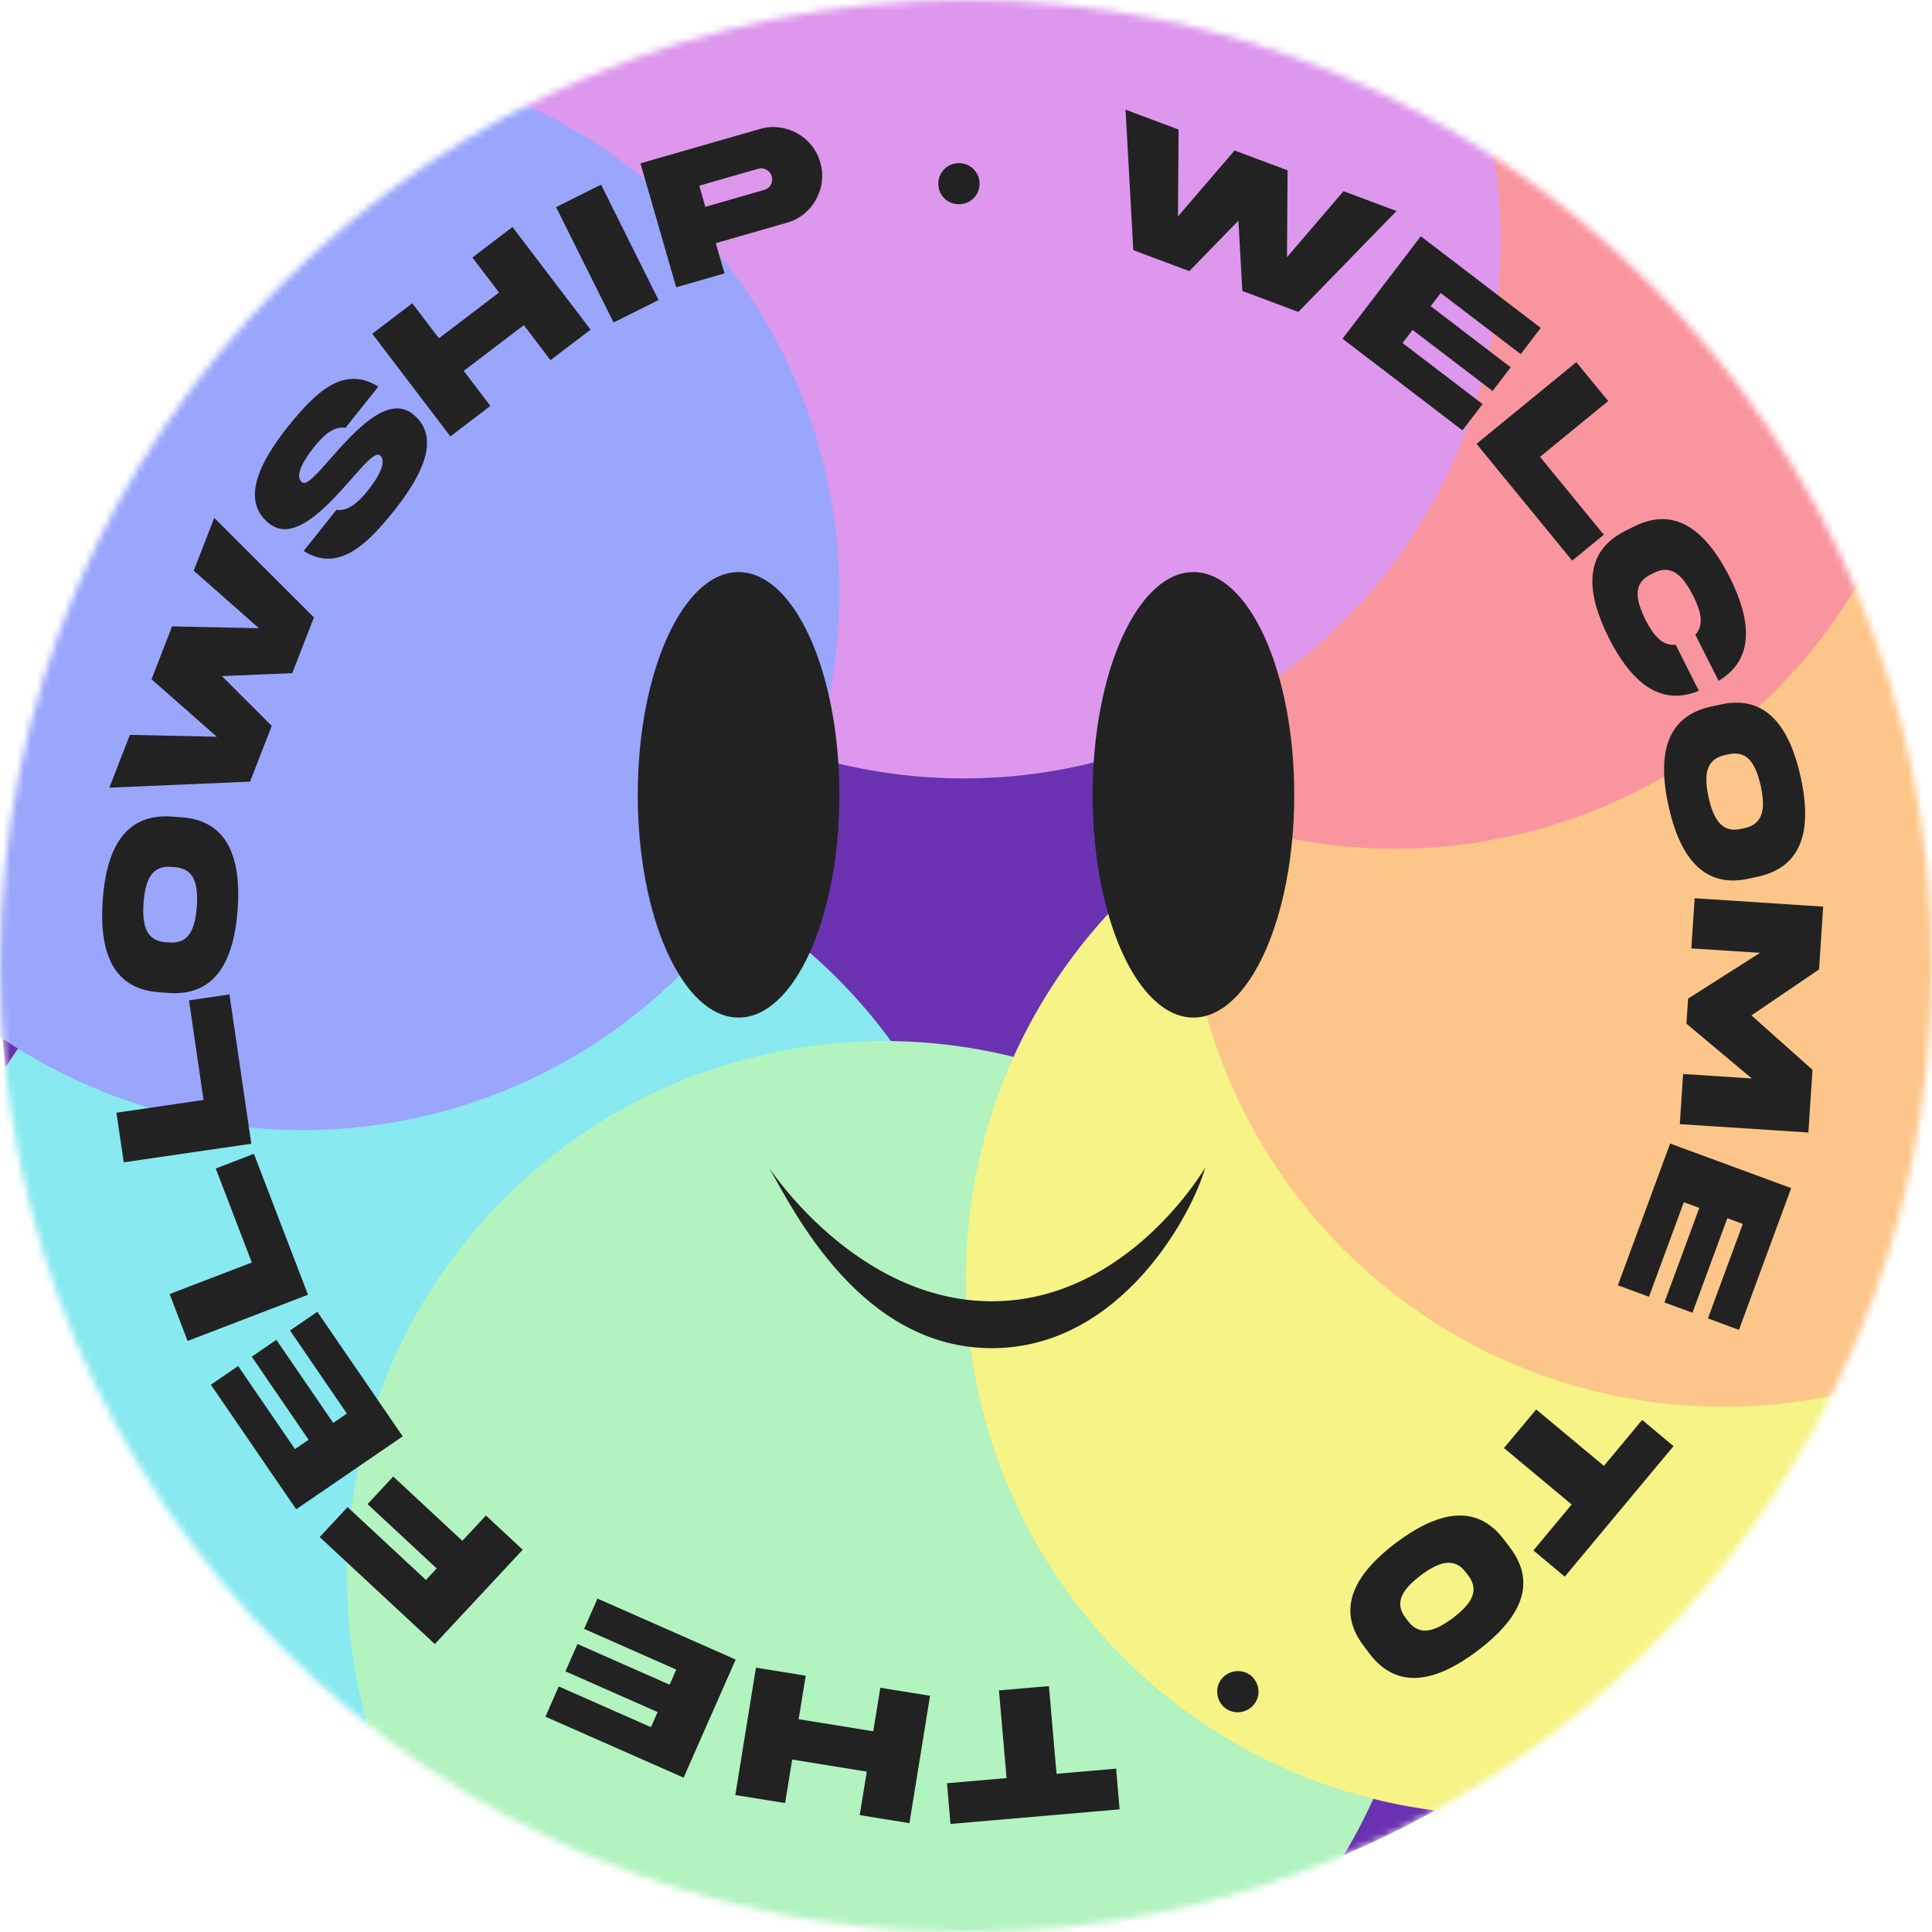 <svg width="284" height="284" viewBox="0 0 284 284" fill="none" xmlns="http://www.w3.org/2000/svg">
<mask id="mask0_70_236" style="mask-type:alpha" maskUnits="userSpaceOnUse" x="0" y="0" width="284" height="284">
<circle cx="142" cy="142" r="142" fill="#C4C4C4"/>
</mask>
<g mask="url(#mask0_70_236)">
<circle cx="142" cy="141.999" r="142" fill="#6A32B1"/>
<g filter="url(#filter0_f_70_236)">
<path d="M146.136 199.558C146.136 243.148 110.799 278.485 67.208 278.485C23.618 278.485 -11.719 243.148 -11.719 199.558C-11.719 155.968 23.618 120.631 67.208 120.631C110.799 120.631 146.136 155.968 146.136 199.558Z" fill="#88E9F0"/>
</g>
<g filter="url(#filter1_f_70_236)">
<circle cx="129.936" cy="231.956" r="78.927" fill="#B2F3C0"/>
</g>
<g filter="url(#filter2_f_70_236)">
<circle cx="220.927" cy="187.839" r="78.927" fill="#F6F387"/>
</g>
<g filter="url(#filter3_f_70_236)">
<circle cx="253.325" cy="127.869" r="78.927" fill="#FCC68A"/>
</g>
<g filter="url(#filter4_f_70_236)">
<circle cx="205.073" cy="45.839" r="78.927" fill="#F9959F"/>
</g>
<g filter="url(#filter5_f_70_236)">
<circle cx="141.655" cy="35.499" r="78.927" fill="#DD97ED"/>
</g>
<g filter="url(#filter6_f_70_236)">
<circle cx="44.461" cy="87.199" r="78.927" fill="#9AA6FC"/>
</g>
<path d="M197.491 28.106L205.285 31.02L190.852 45.852L182.621 42.77L182.043 32.433L174.827 39.855L166.595 36.773L165.453 16.125L173.247 19.04L173.157 31.817L181.478 22.122L189.273 25.037L189.183 37.813L197.491 28.106Z" fill="#222222"/>
<path d="M208.855 34.731L226.485 48.202L223.545 52.054L211.782 43.078L210.306 45.004L222.068 53.993L219.41 57.473L207.648 48.497L206.171 50.423L217.933 59.399L214.98 63.264L197.349 49.794L208.855 34.731Z" fill="#222222"/>
<path d="M236.399 58.95L226.383 67.155L235.757 78.609L231.108 82.41L217.047 65.242L231.712 53.235L236.399 58.95Z" fill="#222222"/>
<path d="M249.728 101.544C243.795 104.01 239.558 99.862 236.489 93.763C233.304 87.406 232.495 81.243 238.929 78.032L240.161 77.416C246.543 74.167 251.025 78.482 254.248 84.812C257.304 90.912 258.126 96.793 252.63 100.08L249.214 93.313C250.563 91.862 250.01 89.782 248.867 87.522C247.468 84.851 245.837 82.796 243.076 84.234L242.665 84.44C239.892 85.788 240.534 88.344 241.856 91.053C242.999 93.326 244.36 95.008 246.325 94.777L249.728 101.544Z" fill="#222222"/>
<path d="M258.447 128.856L257.098 129.151C250.113 130.718 246.825 125.466 245.272 118.506C243.744 111.533 244.514 105.382 251.525 103.867L252.874 103.572C259.885 101.992 263.146 107.257 264.7 114.23C266.228 121.203 265.445 127.315 258.447 128.856ZM256.418 121.742C259.448 121.113 259.435 118.493 258.832 115.527C258.138 112.573 257.034 110.185 254.029 110.891L253.58 110.994C250.537 111.623 250.537 114.243 251.153 117.222C251.846 120.162 252.951 122.551 255.968 121.832L256.418 121.742Z" fill="#222222"/>
<path d="M268 133.273L267.397 142.505L257.458 149.26L266.434 157.26L265.83 166.479L246.928 165.247L247.416 157.876L257.509 158.531L247.904 150.48L248.148 146.794L258.716 140.066L248.623 139.411L249.111 132.04L268 133.273Z" fill="#222222"/>
<path d="M263.301 174.647L255.622 195.487L251.063 193.805L256.187 179.911L253.914 179.077L248.79 192.971L244.668 191.455L249.792 177.561L247.519 176.727L242.396 190.621L237.824 188.939L245.503 168.098L263.301 174.647Z" fill="#222222"/>
<path d="M225.818 207.185L235.77 215.48L241.394 208.726L246.004 212.578L230.017 231.762L225.407 227.91L231.031 221.156L221.08 212.86L225.818 207.185Z" fill="#222222"/>
<path d="M201.291 243.05L200.456 241.945C196.129 236.244 199.545 231.069 205.22 226.78C210.935 222.504 216.841 220.642 221.13 226.382L221.965 227.487C226.305 233.201 222.877 238.363 217.188 242.665C211.487 246.953 205.606 248.764 201.291 243.05ZM206.928 238.234C208.752 240.726 211.14 239.634 213.58 237.849C215.981 235.987 217.689 233.997 215.801 231.557L215.519 231.185C213.683 228.681 211.294 229.772 208.841 231.57C206.453 233.419 204.745 235.409 206.646 237.862L206.928 238.234Z" fill="#222222"/>
<path d="M184.79 247.582C185.42 249.162 184.598 250.895 183.031 251.499C181.465 252.09 179.718 251.332 179.127 249.765C178.524 248.173 179.294 246.452 180.887 245.849C182.453 245.258 184.187 245.99 184.79 247.582Z" fill="#222222"/>
<path d="M154.19 247.853L155.308 260.745L164.065 259.987L164.579 265.971L139.719 268.116L139.205 262.132L147.963 261.374L146.845 248.482L154.19 247.853Z" fill="#222222"/>
<path d="M128.368 254.492L129.408 248.097L136.714 249.278L133.684 268L126.377 266.819L127.417 260.424L116.451 258.652L115.411 265.047L108.092 263.866L111.122 245.144L118.442 246.325L117.401 252.72L128.368 254.492Z" fill="#222222"/>
<path d="M100.49 261.311L80.176 252.348L82.14 247.905L95.688 253.889L96.664 251.668L83.116 245.684L84.888 241.665L98.436 247.648L99.412 245.427L85.864 239.443L87.829 234.987L108.143 243.95L100.49 261.311Z" fill="#222222"/>
<path d="M63.919 241.676L46.994 225.946L51.09 221.541L62.609 232.251L64.188 230.556L54.031 221.105L57.806 217.047L67.963 226.498L71.43 222.774L76.837 227.808L63.919 241.676Z" fill="#222222"/>
<path d="M43.541 221.863L30.995 203.552L35.002 200.804L43.361 213.016L45.364 211.642L37.005 199.43L40.626 196.952L48.985 209.164L50.989 207.79L42.629 195.578L46.648 192.83L59.194 211.141L43.541 221.863Z" fill="#222222"/>
<path d="M24.934 190.222L37.017 185.586L31.714 171.77L37.326 169.612L45.274 190.325L27.579 197.118L24.934 190.222Z" fill="#222222"/>
<path d="M17.113 163.565L29.916 161.691L27.784 147.052L33.73 146.179L36.94 168.124L18.192 170.859L17.113 163.565Z" fill="#222222"/>
<path d="M25.268 120.035L26.642 120.137C33.794 120.625 35.438 126.596 34.937 133.71C34.41 140.824 31.919 146.5 24.767 145.96L23.393 145.858C16.227 145.37 14.597 139.399 15.098 132.272C15.624 125.145 18.115 119.521 25.268 120.035ZM25.178 127.431C22.096 127.161 21.351 129.691 21.094 132.696C20.915 135.726 21.3 138.32 24.382 138.5L24.844 138.538C27.939 138.808 28.683 136.291 28.94 133.261C29.12 130.243 28.735 127.649 25.64 127.469L25.178 127.431Z" fill="#222222"/>
<path d="M28.478 83.887L31.495 76.131L46.147 90.757L42.962 98.949L32.612 99.386L39.945 106.705L36.76 114.898L16.073 115.784L19.091 108.028L31.868 108.297L22.275 99.848L25.293 92.079L38.07 92.349L28.478 83.887Z" fill="#222222"/>
<path d="M48.548 67.45C52.054 63.482 56.985 57.896 60.683 60.875C64.92 64.252 62.057 69.903 57.896 75.116C53.736 80.304 49.678 84.118 44.632 80.997L49.46 74.936C51.129 75.193 52.657 73.896 54.095 72.085C55.534 70.288 56.985 67.848 55.842 66.923C55.187 66.41 53.659 68.118 51.694 70.365C48.189 74.333 43.258 79.918 39.559 76.952C35.322 73.575 38.185 67.912 42.333 62.699C46.506 57.524 50.538 53.684 55.611 56.83L50.782 62.891C49.087 62.622 47.585 63.931 46.147 65.742C44.709 67.54 43.219 69.954 44.401 70.904C45.055 71.418 46.583 69.697 48.548 67.45Z" fill="#222222"/>
<path d="M68.169 54.519L72.086 59.668L66.204 64.15L54.725 49.062L60.606 44.58L64.522 49.73L73.357 43.001L69.44 37.852L75.334 33.37L86.814 48.458L80.92 52.94L77.004 47.791L68.169 54.519Z" fill="#222222"/>
<path d="M88.355 27.143L96.805 44.105L90.192 47.406L81.742 30.443L88.355 27.143Z" fill="#222222"/>
<path d="M111.7 18.963C115.45 17.846 119.533 20.08 120.573 23.868C121.703 27.605 119.443 31.714 115.668 32.741L105.215 35.746L106.499 40.189L99.398 42.231L94.147 24.009L111.7 18.963ZM112.355 27.913C112.779 27.798 113.1 27.541 113.305 27.156C113.523 26.758 113.575 26.347 113.446 25.923C113.318 25.486 113.061 25.165 112.676 24.96C112.291 24.729 111.88 24.69 111.456 24.806L102.788 27.297L103.687 30.404L112.355 27.913Z" fill="#222222"/>
<path d="M137.934 27.066C137.883 25.358 139.244 24.009 140.913 23.984C142.582 23.958 143.969 25.268 143.995 26.937C144.021 28.645 142.711 29.993 141.016 30.019C139.334 30.058 137.96 28.773 137.934 27.066Z" fill="#222222"/>
<ellipse cx="108.568" cy="116.839" rx="14.82" ry="32.743" fill="#222222"/>
<path d="M145.792 198.179C164.971 198.179 175.418 178.074 177.156 171.641C177.156 171.641 165.782 191.286 145.792 191.286C125.801 191.286 113.049 171.641 113.049 171.641C116.697 178.074 126.612 198.179 145.792 198.179Z" fill="#222222"/>
<ellipse cx="175.432" cy="116.839" rx="14.82" ry="32.743" fill="#222222"/>
</g>
<defs>
<filter id="filter0_f_70_236" x="-80.651" y="51.699" width="295.719" height="295.719" filterUnits="userSpaceOnUse" color-interpolation-filters="sRGB">
<feFlood flood-opacity="0" result="BackgroundImageFix"/>
<feBlend mode="normal" in="SourceGraphic" in2="BackgroundImageFix" result="shape"/>
<feGaussianBlur stdDeviation="34.466" result="effect1_foregroundBlur_70_236"/>
</filter>
<filter id="filter1_f_70_236" x="-17.923" y="84.096" width="295.719" height="295.719" filterUnits="userSpaceOnUse" color-interpolation-filters="sRGB">
<feFlood flood-opacity="0" result="BackgroundImageFix"/>
<feBlend mode="normal" in="SourceGraphic" in2="BackgroundImageFix" result="shape"/>
<feGaussianBlur stdDeviation="34.466" result="effect1_foregroundBlur_70_236"/>
</filter>
<filter id="filter2_f_70_236" x="73.067" y="39.98" width="295.719" height="295.719" filterUnits="userSpaceOnUse" color-interpolation-filters="sRGB">
<feFlood flood-opacity="0" result="BackgroundImageFix"/>
<feBlend mode="normal" in="SourceGraphic" in2="BackgroundImageFix" result="shape"/>
<feGaussianBlur stdDeviation="34.466" result="effect1_foregroundBlur_70_236"/>
</filter>
<filter id="filter3_f_70_236" x="105.466" y="-19.991" width="295.719" height="295.719" filterUnits="userSpaceOnUse" color-interpolation-filters="sRGB">
<feFlood flood-opacity="0" result="BackgroundImageFix"/>
<feBlend mode="normal" in="SourceGraphic" in2="BackgroundImageFix" result="shape"/>
<feGaussianBlur stdDeviation="34.466" result="effect1_foregroundBlur_70_236"/>
</filter>
<filter id="filter4_f_70_236" x="57.214" y="-102.02" width="295.719" height="295.719" filterUnits="userSpaceOnUse" color-interpolation-filters="sRGB">
<feFlood flood-opacity="0" result="BackgroundImageFix"/>
<feBlend mode="normal" in="SourceGraphic" in2="BackgroundImageFix" result="shape"/>
<feGaussianBlur stdDeviation="34.466" result="effect1_foregroundBlur_70_236"/>
</filter>
<filter id="filter5_f_70_236" x="-6.204" y="-112.36" width="295.719" height="295.719" filterUnits="userSpaceOnUse" color-interpolation-filters="sRGB">
<feFlood flood-opacity="0" result="BackgroundImageFix"/>
<feBlend mode="normal" in="SourceGraphic" in2="BackgroundImageFix" result="shape"/>
<feGaussianBlur stdDeviation="34.466" result="effect1_foregroundBlur_70_236"/>
</filter>
<filter id="filter6_f_70_236" x="-103.398" y="-60.661" width="295.719" height="295.719" filterUnits="userSpaceOnUse" color-interpolation-filters="sRGB">
<feFlood flood-opacity="0" result="BackgroundImageFix"/>
<feBlend mode="normal" in="SourceGraphic" in2="BackgroundImageFix" result="shape"/>
<feGaussianBlur stdDeviation="34.466" result="effect1_foregroundBlur_70_236"/>
</filter>
</defs>
</svg>
